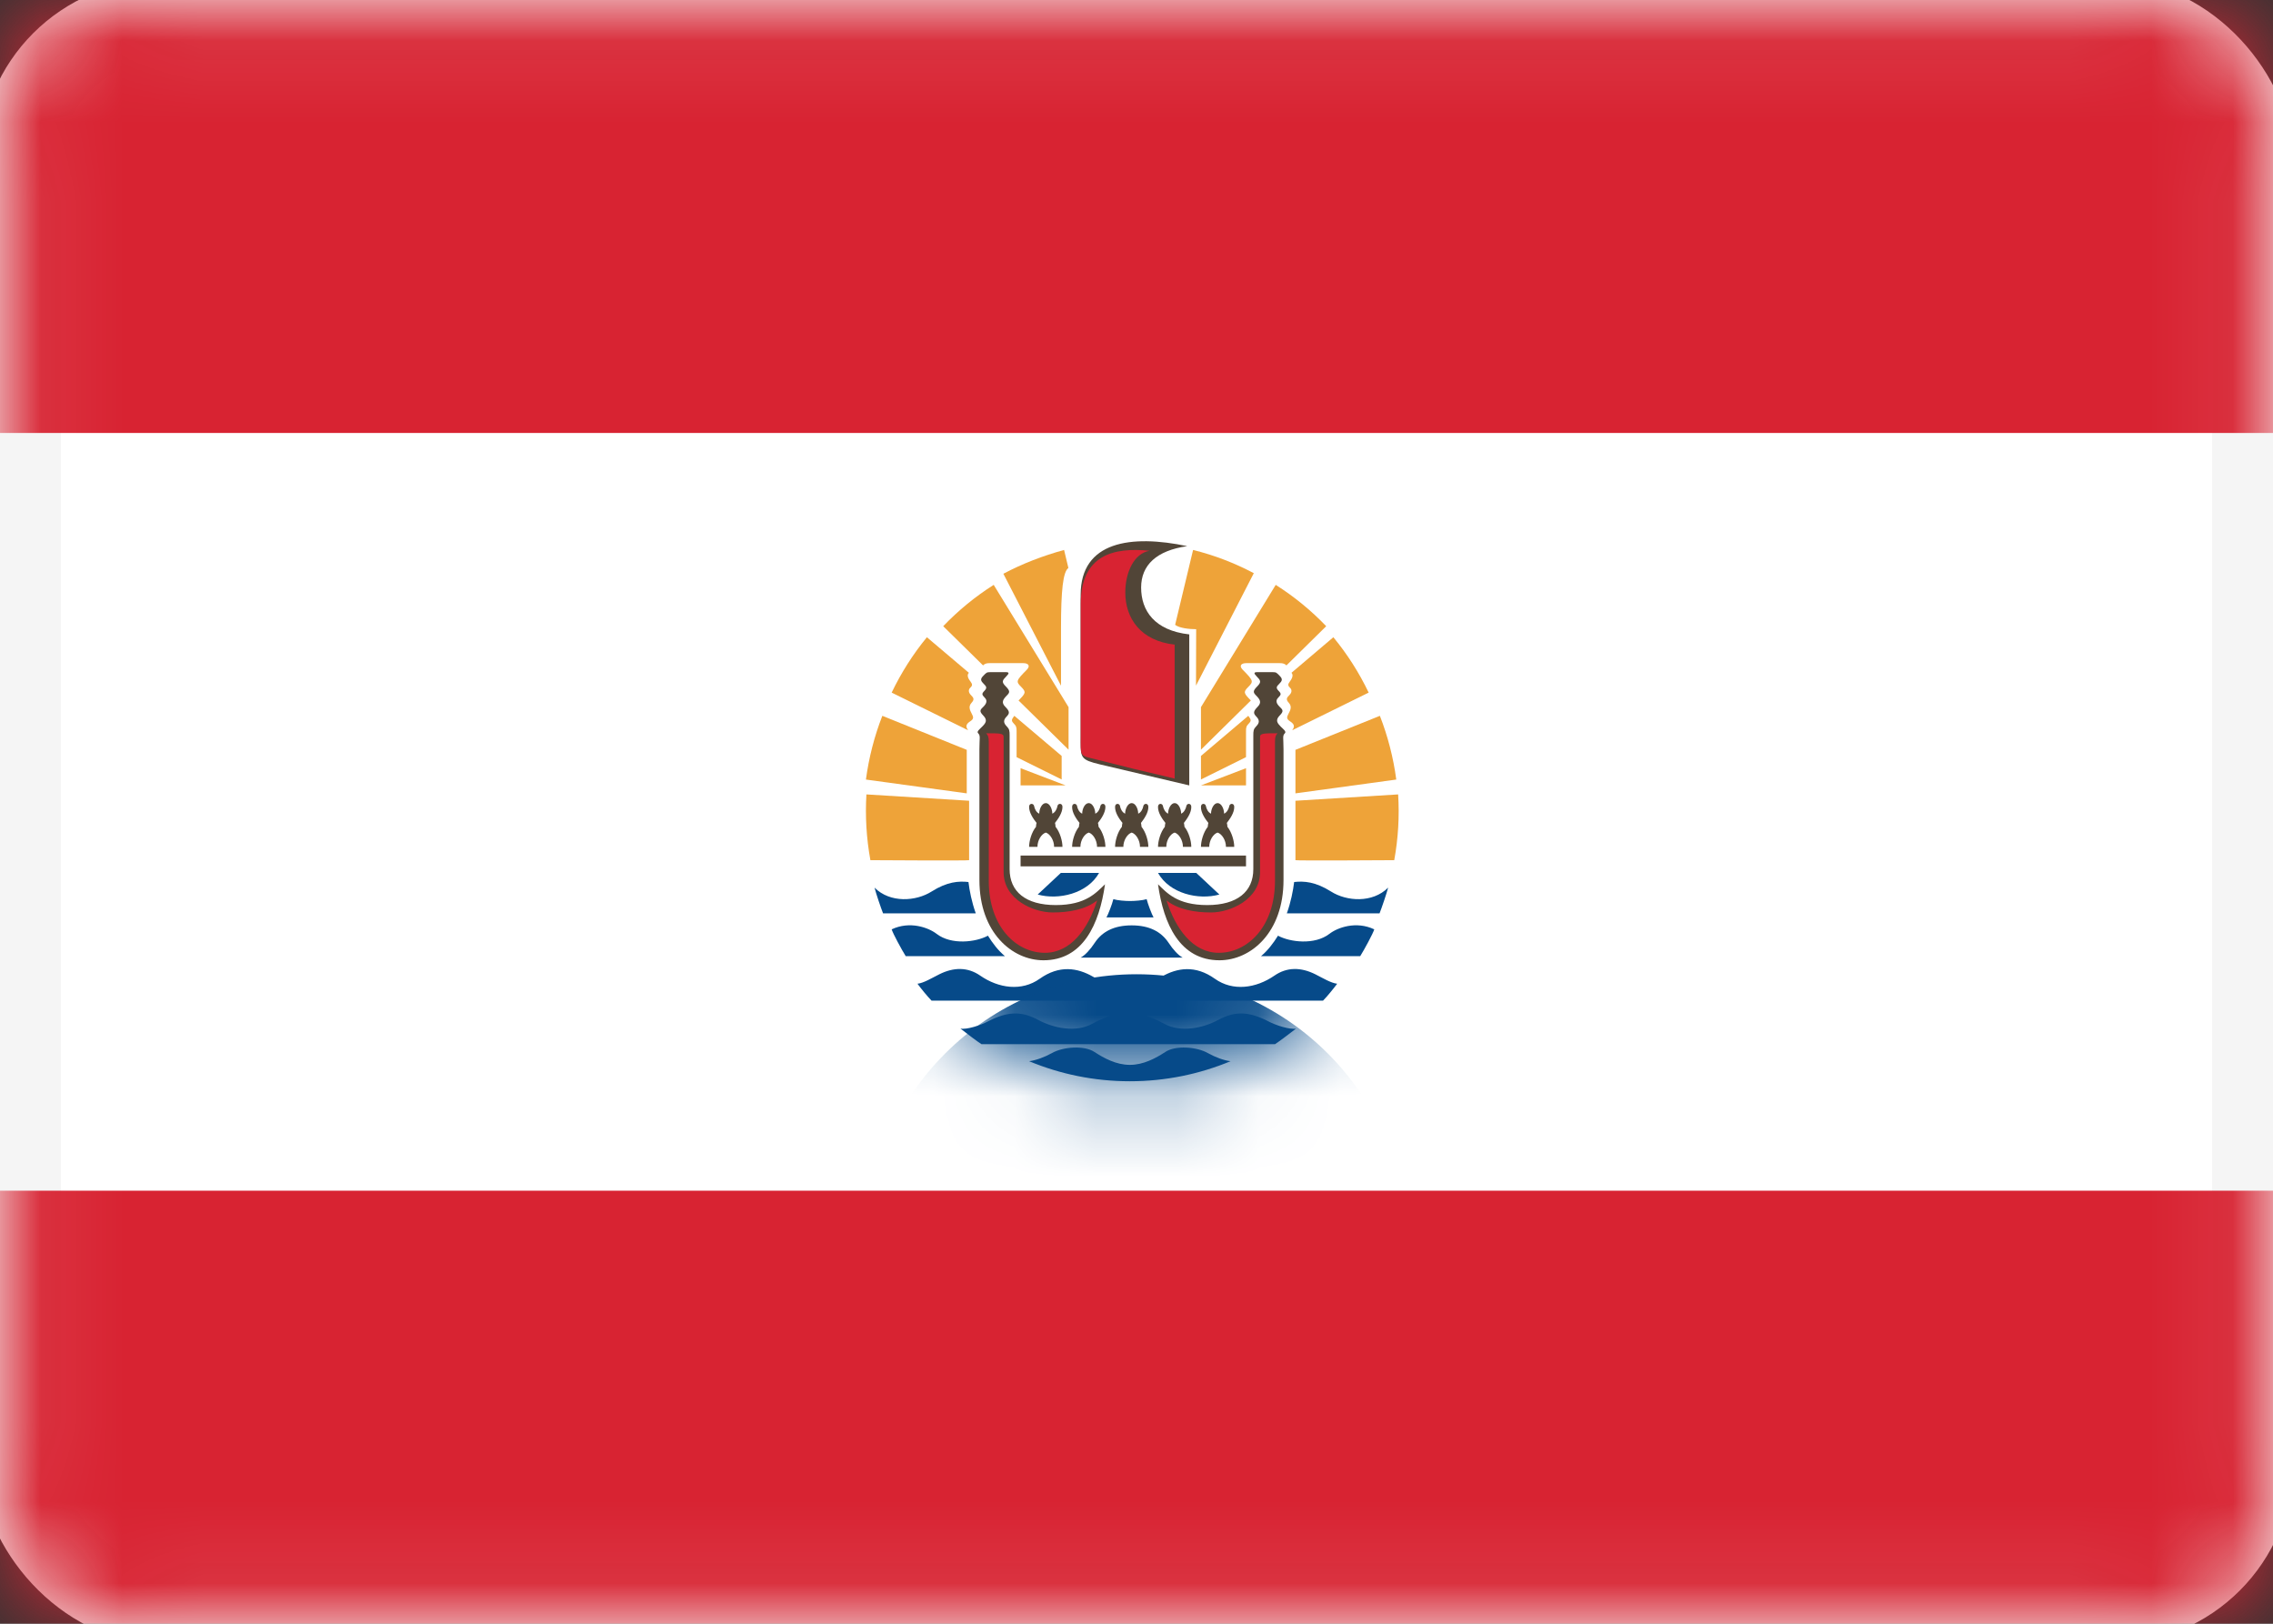 <svg width="28" height="20" viewBox="0 0 28 20" fill="none" xmlns="http://www.w3.org/2000/svg">
<rect x="0" y="0" width="28" height="20" fill="#333333" stroke="none"/>
<rect x="0.25" y="0.25" width="27.5" height="19.5" rx="1.75" fill="white" stroke="#F5F5F5" strokeWidth="0.5"/>
<mask id="mask0" style="mask-type:alpha" maskUnits="userSpaceOnUse" x="0" y="0" width="28" height="20">
<rect x="0.25" y="0.25" width="27.5" height="19.5" rx="1.75" fill="white" stroke="white" strokeWidth="0.5"/>
</mask>
<g mask="url(#mask0)">
<path fill-rule="evenodd" clip-rule="evenodd" d="M0 5.333H28V0H0V5.333Z" fill="#D82332"/>
<path fill-rule="evenodd" clip-rule="evenodd" d="M0 20H28V14.666H0V20Z" fill="#D82332"/>
<path fill-rule="evenodd" clip-rule="evenodd" d="M13.068 10.752L12.783 11.018C13.04 11.09 13.397 11.006 13.539 10.752H13.068Z" fill="#064A89"/>
<path fill-rule="evenodd" clip-rule="evenodd" d="M10.773 10.933C10.965 11.126 11.284 11.103 11.476 10.981C11.669 10.859 11.81 10.851 11.93 10.864C11.943 10.973 11.971 11.112 12.02 11.25H10.878C10.85 11.179 10.794 11.015 10.773 10.933Z" fill="#064A89"/>
<path fill-rule="evenodd" clip-rule="evenodd" d="M10.984 11.447C11.208 11.341 11.437 11.425 11.537 11.502C11.72 11.643 12.022 11.605 12.17 11.525C12.227 11.617 12.296 11.708 12.379 11.777H11.157C11.107 11.697 11 11.5 10.984 11.447Z" fill="#064A89"/>
<path fill-rule="evenodd" clip-rule="evenodd" d="M16.298 12.325C16.352 12.27 16.424 12.181 16.472 12.117C16.393 12.107 16.301 12.05 16.204 12.001C16.024 11.911 15.852 11.911 15.699 12.017C15.471 12.174 15.187 12.213 14.966 12.056C14.724 11.883 14.499 11.921 14.31 12.03C14.12 12.139 14.001 12.145 13.887 12.145C13.773 12.145 13.653 12.139 13.464 12.03C13.274 11.921 13.05 11.883 12.807 12.056C12.586 12.213 12.302 12.174 12.075 12.017C11.922 11.911 11.75 11.911 11.57 12.001C11.472 12.05 11.381 12.107 11.302 12.117C11.349 12.181 11.422 12.27 11.475 12.325H16.298Z" fill="#064A89"/>
<path fill-rule="evenodd" clip-rule="evenodd" d="M15.707 12.861C15.757 12.829 15.896 12.723 15.966 12.669C15.89 12.685 15.717 12.629 15.628 12.582C15.369 12.447 15.199 12.46 15.006 12.563C14.814 12.666 14.542 12.72 14.343 12.611C14.145 12.502 14.002 12.473 13.898 12.473C13.794 12.473 13.652 12.502 13.453 12.611C13.254 12.72 12.983 12.666 12.79 12.563C12.598 12.46 12.427 12.447 12.168 12.582C12.079 12.629 11.907 12.685 11.831 12.669C11.9 12.723 12.039 12.829 12.09 12.861H15.707Z" fill="#064A89"/>
<path fill-rule="evenodd" clip-rule="evenodd" d="M14.568 11.795C14.515 11.766 14.452 11.699 14.395 11.612C14.303 11.475 14.158 11.398 13.94 11.398C13.723 11.398 13.577 11.475 13.486 11.612C13.429 11.699 13.366 11.766 13.312 11.795H14.568Z" fill="#064A89"/>
<path fill-rule="evenodd" clip-rule="evenodd" d="M14.21 11.3C14.188 11.261 14.141 11.139 14.125 11.075C14.075 11.091 13.977 11.098 13.92 11.098C13.863 11.098 13.765 11.091 13.715 11.075C13.699 11.139 13.652 11.261 13.63 11.3H14.21Z" fill="#064A89"/>
<path fill-rule="evenodd" clip-rule="evenodd" d="M14.736 10.752L15.021 11.018C14.763 11.09 14.407 11.006 14.265 10.752H14.736Z" fill="#064A89"/>
<path fill-rule="evenodd" clip-rule="evenodd" d="M17.1 10.933C16.907 11.126 16.588 11.103 16.396 10.981C16.203 10.859 16.062 10.851 15.942 10.864C15.929 10.973 15.901 11.112 15.852 11.25H16.994C17.022 11.179 17.078 11.015 17.1 10.933Z" fill="#064A89"/>
<path fill-rule="evenodd" clip-rule="evenodd" d="M16.929 11.447C16.705 11.341 16.476 11.425 16.377 11.502C16.194 11.643 15.891 11.605 15.743 11.525C15.686 11.617 15.617 11.708 15.534 11.777H16.756C16.806 11.697 16.913 11.5 16.929 11.447Z" fill="#064A89"/>
<path fill-rule="evenodd" clip-rule="evenodd" d="M15.159 13.071C14.776 13.23 14.357 13.318 13.918 13.318C13.479 13.318 13.06 13.23 12.677 13.071C12.759 13.061 12.868 13.021 12.956 12.972C13.098 12.891 13.356 12.875 13.48 12.956C13.603 13.036 13.751 13.116 13.918 13.116C14.086 13.116 14.234 13.036 14.357 12.956C14.48 12.875 14.739 12.891 14.881 12.972C14.969 13.021 15.077 13.062 15.159 13.071Z" fill="#064A89"/>
<path fill-rule="evenodd" clip-rule="evenodd" d="M14.625 6.727C13.934 6.582 13.312 6.666 13.312 7.327C13.312 7.974 13.312 8.937 13.312 9.135C13.312 9.334 13.316 9.359 13.549 9.415C14.054 9.534 14.101 9.546 14.65 9.674V7.814C14.221 7.766 14.057 7.521 14.057 7.237C14.057 6.961 14.246 6.781 14.625 6.727Z" fill="#514537"/>
<path fill-rule="evenodd" clip-rule="evenodd" d="M12.854 11.828C12.469 11.828 12.065 11.488 12.065 10.84C12.065 10.192 12.065 9.378 12.065 9.23C12.065 9.084 12.081 9.064 12.048 9.03C12.028 9.01 12.07 8.98 12.098 8.951C12.141 8.908 12.17 8.872 12.112 8.813C12.055 8.755 12.079 8.74 12.116 8.703C12.152 8.666 12.166 8.629 12.131 8.594C12.097 8.558 12.089 8.547 12.127 8.509C12.164 8.47 12.149 8.454 12.117 8.422C12.085 8.39 12.07 8.367 12.111 8.326C12.15 8.286 12.153 8.279 12.199 8.279C12.245 8.279 12.344 8.279 12.389 8.279C12.433 8.279 12.434 8.293 12.396 8.331C12.348 8.38 12.334 8.399 12.389 8.454C12.443 8.509 12.441 8.528 12.406 8.563C12.354 8.616 12.331 8.652 12.384 8.706C12.437 8.76 12.441 8.784 12.401 8.825C12.361 8.865 12.357 8.902 12.401 8.946C12.435 8.981 12.437 9.001 12.437 9.062C12.437 9.429 12.437 10.43 12.437 10.706C12.437 10.981 12.633 11.148 13.006 11.148C13.378 11.148 13.504 10.994 13.612 10.892C13.542 11.386 13.34 11.828 12.854 11.828Z" fill="#514537"/>
<path fill-rule="evenodd" clip-rule="evenodd" d="M13.941 10.255C13.993 10.271 14.043 10.348 14.043 10.431H14.146C14.146 10.36 14.116 10.251 14.062 10.184C14.061 10.166 14.058 10.151 14.055 10.136C14.092 10.088 14.148 10.011 14.146 9.937C14.145 9.89 14.091 9.892 14.084 9.929C14.079 9.959 14.059 10.006 14.021 10.022C14.021 9.963 13.988 9.892 13.941 9.892C13.893 9.892 13.86 9.963 13.86 10.022C13.822 10.006 13.802 9.959 13.797 9.929C13.791 9.892 13.737 9.89 13.736 9.937C13.734 10.011 13.789 10.088 13.827 10.136C13.823 10.151 13.821 10.166 13.82 10.184C13.766 10.251 13.736 10.36 13.736 10.431H13.838C13.838 10.348 13.889 10.271 13.941 10.255Z" fill="#514537"/>
<path fill-rule="evenodd" clip-rule="evenodd" d="M13.412 10.255C13.464 10.271 13.514 10.348 13.514 10.431H13.617C13.617 10.36 13.587 10.251 13.533 10.184C13.532 10.166 13.529 10.151 13.525 10.136C13.563 10.088 13.618 10.011 13.617 9.937C13.616 9.89 13.562 9.892 13.555 9.929C13.55 9.959 13.53 10.006 13.492 10.022C13.492 9.963 13.459 9.892 13.412 9.892C13.364 9.892 13.331 9.963 13.331 10.022C13.293 10.006 13.273 9.959 13.268 9.929C13.262 9.892 13.208 9.89 13.207 9.937C13.205 10.011 13.26 10.088 13.298 10.136C13.294 10.151 13.292 10.166 13.291 10.184C13.237 10.251 13.207 10.36 13.207 10.431H13.309C13.309 10.348 13.36 10.271 13.412 10.255Z" fill="#514537"/>
<path fill-rule="evenodd" clip-rule="evenodd" d="M12.883 10.255C12.934 10.271 12.985 10.348 12.985 10.431H13.088C13.088 10.36 13.058 10.251 13.003 10.184C13.002 10.166 13 10.151 12.996 10.136C13.034 10.088 13.089 10.011 13.088 9.937C13.087 9.89 13.032 9.892 13.026 9.929C13.021 9.959 13.001 10.006 12.963 10.022C12.963 9.963 12.93 9.892 12.883 9.892C12.835 9.892 12.802 9.963 12.802 10.022C12.764 10.006 12.744 9.959 12.739 9.929C12.732 9.892 12.678 9.89 12.677 9.937C12.676 10.011 12.731 10.088 12.769 10.136C12.765 10.151 12.762 10.166 12.762 10.184C12.707 10.251 12.677 10.36 12.677 10.431H12.78C12.78 10.348 12.83 10.271 12.883 10.255Z" fill="#514537"/>
<path fill-rule="evenodd" clip-rule="evenodd" d="M14.47 10.255C14.418 10.271 14.367 10.348 14.367 10.431H14.265C14.265 10.36 14.295 10.251 14.349 10.184C14.35 10.166 14.352 10.151 14.356 10.136C14.318 10.088 14.263 10.011 14.265 9.937C14.266 9.89 14.32 9.892 14.326 9.929C14.332 9.959 14.352 10.006 14.389 10.022C14.389 9.963 14.423 9.892 14.47 9.892C14.517 9.892 14.55 9.963 14.55 10.022C14.588 10.006 14.608 9.959 14.614 9.929C14.62 9.892 14.674 9.89 14.675 9.937C14.677 10.011 14.621 10.088 14.584 10.136C14.587 10.151 14.59 10.166 14.591 10.184C14.645 10.251 14.675 10.36 14.675 10.431H14.572C14.572 10.348 14.522 10.271 14.47 10.255Z" fill="#514537"/>
<path fill-rule="evenodd" clip-rule="evenodd" d="M14.999 10.255C14.947 10.271 14.896 10.348 14.896 10.431H14.794C14.794 10.36 14.824 10.251 14.878 10.184C14.879 10.166 14.881 10.151 14.885 10.136C14.847 10.088 14.792 10.011 14.794 9.937C14.795 9.89 14.849 9.892 14.855 9.929C14.861 9.959 14.88 10.006 14.918 10.022C14.918 9.963 14.952 9.892 14.999 9.892C15.046 9.892 15.079 9.963 15.079 10.022C15.117 10.006 15.137 9.959 15.143 9.929C15.149 9.892 15.203 9.89 15.204 9.937C15.206 10.011 15.15 10.088 15.113 10.136C15.117 10.151 15.119 10.166 15.12 10.184C15.174 10.251 15.204 10.36 15.204 10.431H15.102C15.102 10.348 15.051 10.271 14.999 10.255Z" fill="#514537"/>
<path fill-rule="evenodd" clip-rule="evenodd" d="M12.572 10.538H15.349V10.671H12.572V10.538Z" fill="#514537"/>
<path fill-rule="evenodd" clip-rule="evenodd" d="M15.022 11.828C15.407 11.828 15.811 11.488 15.811 10.84C15.811 10.192 15.811 9.378 15.811 9.23C15.811 9.084 15.795 9.064 15.829 9.03C15.848 9.01 15.807 8.98 15.778 8.951C15.736 8.908 15.706 8.872 15.764 8.813C15.822 8.755 15.797 8.74 15.761 8.703C15.724 8.666 15.71 8.629 15.745 8.594C15.78 8.558 15.788 8.547 15.75 8.509C15.712 8.47 15.728 8.454 15.759 8.422C15.791 8.39 15.806 8.367 15.765 8.326C15.726 8.286 15.723 8.279 15.677 8.279C15.631 8.279 15.532 8.279 15.488 8.279C15.444 8.279 15.443 8.293 15.48 8.331C15.528 8.38 15.542 8.399 15.488 8.454C15.433 8.509 15.436 8.528 15.47 8.563C15.523 8.616 15.545 8.652 15.492 8.706C15.44 8.76 15.435 8.784 15.475 8.825C15.515 8.865 15.519 8.902 15.475 8.946C15.441 8.981 15.439 9.001 15.439 9.062C15.439 9.429 15.439 10.43 15.439 10.706C15.439 10.981 15.243 11.148 14.871 11.148C14.498 11.148 14.372 10.994 14.265 10.892C14.334 11.386 14.536 11.828 15.022 11.828Z" fill="#514537"/>
<path fill-rule="evenodd" clip-rule="evenodd" d="M12.572 9.674C12.572 9.674 12.572 9.58 12.572 9.462L13.127 9.674L12.572 9.674Z" fill="#EEA339"/>
<path fill-rule="evenodd" clip-rule="evenodd" d="M11.909 9.772L10.667 9.602C10.703 9.332 10.771 9.068 10.869 8.817L11.909 9.236V9.772Z" fill="#EEA339"/>
<path fill-rule="evenodd" clip-rule="evenodd" d="M14.476 7.696L14.697 6.774C14.956 6.838 15.207 6.934 15.445 7.06L14.733 8.445L14.735 7.75C14.653 7.75 14.527 7.737 14.476 7.696Z" fill="#EEA339"/>
<path fill-rule="evenodd" clip-rule="evenodd" d="M11.938 9.863L10.673 9.785C10.657 10.054 10.673 10.326 10.722 10.595C10.722 10.595 11.938 10.603 11.938 10.595V9.863Z" fill="#EEA339"/>
<path fill-rule="evenodd" clip-rule="evenodd" d="M11.926 8.995C11.885 8.941 11.91 8.912 11.954 8.883C11.998 8.854 11.992 8.831 11.97 8.79C11.948 8.748 11.926 8.703 11.967 8.658C12.008 8.613 11.992 8.594 11.961 8.562C11.929 8.53 11.926 8.495 11.954 8.469C11.983 8.443 11.976 8.424 11.958 8.399C11.938 8.373 11.901 8.321 11.935 8.287L11.418 7.849C11.248 8.056 11.102 8.285 10.984 8.531L11.926 8.995Z" fill="#EEA339"/>
<path fill-rule="evenodd" clip-rule="evenodd" d="M13.163 9.234L12.547 8.628C12.634 8.54 12.643 8.525 12.582 8.463C12.514 8.395 12.512 8.387 12.649 8.249C12.695 8.201 12.669 8.168 12.603 8.168C12.537 8.168 12.232 8.168 12.197 8.168C12.162 8.168 12.135 8.17 12.11 8.196L11.619 7.713C11.806 7.518 12.015 7.347 12.241 7.204L13.163 8.71V9.234Z" fill="#EEA339"/>
<path fill-rule="evenodd" clip-rule="evenodd" d="M12.523 9.326C12.523 9.176 12.523 9.027 12.523 9.005C12.523 8.96 12.52 8.943 12.485 8.908C12.45 8.872 12.468 8.855 12.495 8.817L13.078 9.311V9.601L12.523 9.326Z" fill="#EEA339"/>
<path fill-rule="evenodd" clip-rule="evenodd" d="M13.07 8.446C13.07 8.157 13.07 7.889 13.07 7.735C13.07 7.273 13.095 7.042 13.161 6.996L13.108 6.774C12.849 6.845 12.598 6.941 12.36 7.067L13.07 8.446Z" fill="#EEA339"/>
<path fill-rule="evenodd" clip-rule="evenodd" d="M15.349 9.674C15.349 9.674 15.349 9.58 15.349 9.462L14.794 9.674L15.349 9.674Z" fill="#EEA339"/>
<path fill-rule="evenodd" clip-rule="evenodd" d="M15.958 9.772L17.2 9.602C17.164 9.332 17.096 9.068 16.998 8.817L15.958 9.236V9.772Z" fill="#EEA339"/>
<path fill-rule="evenodd" clip-rule="evenodd" d="M15.958 9.863L17.223 9.785C17.24 10.054 17.224 10.326 17.175 10.595C17.175 10.595 15.958 10.603 15.958 10.595V9.863Z" fill="#EEA339"/>
<path fill-rule="evenodd" clip-rule="evenodd" d="M15.918 8.995C15.959 8.941 15.934 8.912 15.889 8.883C15.845 8.854 15.851 8.831 15.873 8.79C15.896 8.748 15.918 8.703 15.877 8.658C15.836 8.613 15.851 8.594 15.883 8.562C15.915 8.53 15.918 8.495 15.889 8.469C15.861 8.443 15.867 8.424 15.886 8.399C15.905 8.373 15.942 8.321 15.909 8.287L16.425 7.849C16.596 8.056 16.742 8.285 16.86 8.531L15.918 8.995Z" fill="#EEA339"/>
<path fill-rule="evenodd" clip-rule="evenodd" d="M14.794 9.234L15.409 8.628C15.322 8.54 15.313 8.525 15.375 8.463C15.442 8.395 15.445 8.387 15.308 8.249C15.261 8.201 15.288 8.168 15.354 8.168C15.42 8.168 15.725 8.168 15.759 8.168C15.794 8.168 15.821 8.17 15.847 8.196L16.337 7.713C16.15 7.518 15.941 7.347 15.715 7.204L14.794 8.71V9.234Z" fill="#EEA339"/>
<path fill-rule="evenodd" clip-rule="evenodd" d="M15.349 9.326C15.349 9.176 15.349 9.027 15.349 9.005C15.349 8.96 15.352 8.943 15.387 8.908C15.422 8.872 15.404 8.855 15.377 8.817L14.794 9.311V9.601L15.349 9.326Z" fill="#EEA339"/>
<path fill-rule="evenodd" clip-rule="evenodd" d="M12.148 9.032C12.17 9.055 12.18 9.077 12.18 9.132C12.18 9.186 12.18 10.379 12.18 10.848C12.18 11.418 12.521 11.736 12.871 11.736C13.193 11.736 13.405 11.438 13.515 11.091C13.373 11.204 13.165 11.239 12.966 11.239C12.735 11.239 12.363 11.082 12.363 10.742C12.363 10.427 12.363 9.263 12.363 9.077C12.363 9.032 12.319 9.032 12.148 9.032Z" fill="#D82332"/>
<path fill-rule="evenodd" clip-rule="evenodd" d="M14.161 6.784C13.721 6.739 13.313 6.832 13.313 7.442C13.313 8.083 13.313 8.866 13.313 9.063C13.313 9.333 13.292 9.301 13.518 9.358C13.927 9.461 13.973 9.474 14.47 9.59V7.94C14.046 7.893 13.862 7.611 13.862 7.298C13.862 7.05 13.97 6.815 14.161 6.784Z" fill="#D82332"/>
<path fill-rule="evenodd" clip-rule="evenodd" d="M15.737 9.032C15.715 9.055 15.706 9.077 15.706 9.132C15.706 9.186 15.706 10.379 15.706 10.848C15.706 11.418 15.365 11.736 15.014 11.736C14.692 11.736 14.481 11.438 14.37 11.091C14.512 11.204 14.721 11.239 14.92 11.239C15.15 11.239 15.522 11.082 15.522 10.742C15.522 10.427 15.522 9.263 15.522 9.077C15.522 9.032 15.567 9.032 15.737 9.032Z" fill="#D82332"/>
<mask id="mask1" style="mask-type:alpha" maskUnits="userSpaceOnUse" x="10" y="6" width="8" height="8">
<path fill-rule="evenodd" clip-rule="evenodd" d="M14 13.333C15.841 13.333 17.333 11.841 17.333 10C17.333 8.159 15.841 6.667 14 6.667C12.159 6.667 10.667 8.159 10.667 10C10.667 11.841 12.159 13.333 14 13.333Z" fill="white"/>
</mask>
<g mask="url(#mask1)">
<path fill-rule="evenodd" clip-rule="evenodd" d="M14 18.667C15.841 18.667 17.333 17.174 17.333 15.333C17.333 13.492 15.841 12 14 12C12.159 12 10.667 13.492 10.667 15.333C10.667 17.174 12.159 18.667 14 18.667Z" fill="#064A89"/>
</g>
</g>
</svg>
